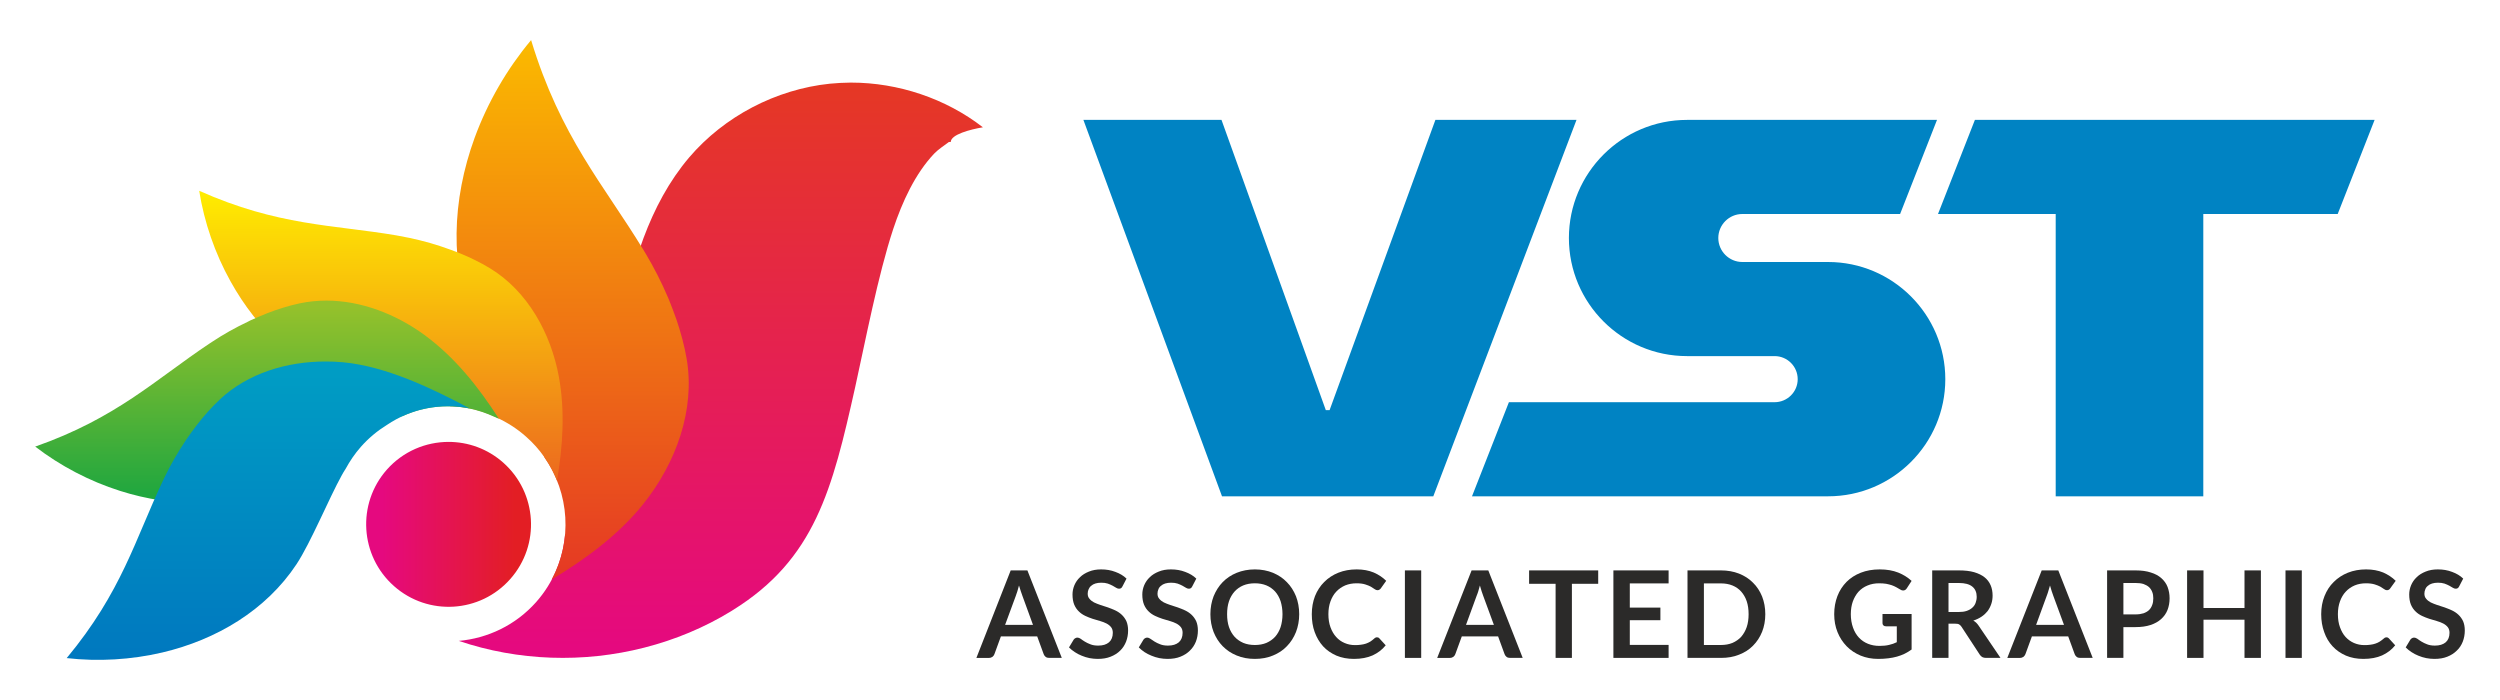 <?xml version="1.0" encoding="UTF-8"?>
<!DOCTYPE svg PUBLIC "-//W3C//DTD SVG 1.1//EN" "http://www.w3.org/Graphics/SVG/1.1/DTD/svg11.dtd">
<!-- Creator: CorelDRAW X8 -->
<svg xmlns="http://www.w3.org/2000/svg" xml:space="preserve" width="250mm" height="70mm" version="1.1" style="shape-rendering:geometricPrecision; text-rendering:geometricPrecision; image-rendering:optimizeQuality; fill-rule:evenodd; clip-rule:evenodd"
viewBox="0 0 25000 7000"
 xmlns:xlink="http://www.w3.org/1999/xlink">
 <defs>
  <style type="text/css">
   <![CDATA[
    .fil8 {fill:none}
    .fil7 {fill:#2B2A29;fill-rule:nonzero}
    .fil6 {fill:#0083C3;fill-rule:nonzero}
    .fil1 {fill:url(#id1)}
    .fil4 {fill:url(#id2)}
    .fil2 {fill:url(#id3)}
    .fil0 {fill:url(#id4)}
    .fil3 {fill:url(#id5)}
    .fil5 {fill:url(#id6)}
   ]]>
  </style>
   <clipPath id="id0">
    <path d="M0 0l25000 0 0 7000 -25000 0 0 -7000z"/>
   </clipPath>
  <linearGradient id="id1" gradientUnits="userSpaceOnUse" x1="5726.58" y1="5795.36" x2="5726.58" y2="401.34">
   <stop offset="0" style="stop-opacity:1; stop-color:#E53824"/>
   <stop offset="1" style="stop-opacity:1; stop-color:#FBBA00"/>
  </linearGradient>
  <linearGradient id="id2" gradientUnits="userSpaceOnUse" x1="2682.05" y1="6598.66" x2="2682.05" y2="3581.98">
   <stop offset="0" style="stop-opacity:1; stop-color:#0078BF"/>
   <stop offset="1" style="stop-opacity:1; stop-color:#009EC4"/>
  </linearGradient>
  <linearGradient id="id3" gradientUnits="userSpaceOnUse" x1="3808.99" y1="4805.64" x2="3808.99" y2="1907.94">
   <stop offset="0" style="stop-opacity:1; stop-color:#EC691F"/>
   <stop offset="1" style="stop-opacity:1; stop-color:#FFED00"/>
  </linearGradient>
  <linearGradient id="id4" gradientUnits="userSpaceOnUse" x1="7208.48" y1="6474.59" x2="7208.48" y2="826.91">
   <stop offset="0" style="stop-opacity:1; stop-color:#E5097F"/>
   <stop offset="1" style="stop-opacity:1; stop-color:#E53824"/>
  </linearGradient>
  <linearGradient id="id5" gradientUnits="userSpaceOnUse" x1="2670.71" y1="4931.89" x2="2670.71" y2="3065.43">
   <stop offset="0" style="stop-opacity:1; stop-color:#21A73F"/>
   <stop offset="1" style="stop-opacity:1; stop-color:#95C12B"/>
  </linearGradient>
  <linearGradient id="id6" gradientUnits="userSpaceOnUse" x1="3822.41" y1="5243.56" x2="5148.89" y2="5243.56">
   <stop offset="0" style="stop-opacity:1; stop-color:#E5097F"/>
   <stop offset="1" style="stop-opacity:1; stop-color:#E31E24"/>
  </linearGradient>
 </defs>
 <g id="Layer_x0020_1">
  <g>
  </g>
  <g style="clip-path:url(#id0)">
   <g>
    <g id="_1468519874176">
     <path class="fil0" d="M8507 826l-3 0c-69,1 -138,4 -206,11l0 0c-538,56 -1055,326 -1406,737l0 0c-404,476 -581,1102 -697,1714l0 0c-61,323 -110,649 -176,971l0 0c-60,289 -135,575 -247,848l0 0c-6,14 -12,28 -18,42l0 0c-31,72 -67,144 -105,214l0 0c-24,235 -118,466 -286,656l0 0c-207,234 -487,364 -775,390l0 0c595,202 1248,223 1856,67l0 0c306,-78 600,-200 869,-365l0 0c5,-3 9,-6 14,-9l0 0c823,-510 996,-1206 1225,-2231l0 0c103,-465 228,-1119 380,-1580l0 0c90,-272 220,-555 410,-755l0 0c41,-43 101,-81 147,-116l0 0c2,0 19,-1 19,-1l0 0 0 0c0,-73 194,-125 321,-146 -371,-288 -847,-447 -1318,-447l0 0 -4 0z"/>
     <path class="fil1" d="M4746 1379c-225,617 -256,1296 1,1895l0 0c121,281 440,748 582,1018l0 0c18,36 35,72 52,108l0 0c24,57 45,115 63,173l0 0c252,360 281,835 73,1222l0 0c342,-206 671,-449 915,-754l0 0c326,-407 523,-941 434,-1456l0 0c-22,-127 -57,-258 -101,-388l0 0c-24,-68 -49,-133 -74,-196l0 0c-4,-8 -7,-16 -10,-24l0 0c-1,-1 -1,-1 -1,-2l0 0c-66,-155 -143,-305 -224,-440l0 0c-7,-13 -15,-25 -23,-38l0 0c-394,-648 -827,-1124 -1122,-2096l0 0c-241,288 -435,623 -565,978l0 0z"/>
     <path class="fil2" d="M1992 1908c50,314 157,625 313,905l0 0c270,488 688,885 1215,1053l0 0c246,79 723,134 975,193l0 0c4,1 7,2 11,3l0 0c156,4 312,41 457,112l0 0c106,48 207,112 298,193l0 0c141,124 244,276 309,439l0 0c59,-345 81,-695 19,-1037l0 0c-80,-436 -313,-859 -692,-1088l0 0c-94,-57 -197,-107 -305,-151l0 0c-57,-22 -112,-43 -167,-61l0 0c-7,-3 -14,-5 -21,-7l0 0c-1,-1 -1,-1 -2,-1l0 0c-136,-44 -274,-78 -406,-101l0 0c-12,-2 -25,-4 -37,-7l0 0c-635,-107 -1180,-94 -1967,-445z"/>
     <path class="fil3" d="M2995 3034c-107,23 -217,57 -325,99l0 0c-57,23 -111,46 -164,70l0 0c-6,3 -13,6 -20,10l0 0c0,0 -1,0 -1,1l0 0c-130,61 -254,131 -365,205l0 0c-11,7 -21,14 -32,21l0 0c-535,357 -923,741 -1736,1026 253,194 543,346 849,443l0 0c531,169 1107,171 1606,-68l0 0c234,-112 618,-399 843,-529l0 0c29,-17 59,-33 89,-48l0 0c92,-45 188,-79 285,-103l0 0c284,-130 613,-131 901,-1l0 0c22,8 43,18 64,28l0 0c-203,-318 -441,-616 -744,-838l0 0c-284,-208 -633,-344 -981,-344l0 0c-90,0 -180,9 -269,28l0 0z"/>
     <path class="fil4" d="M2199 3994c-80,75 -157,161 -228,253l0 0c-37,48 -72,96 -105,144l0 0c-4,6 -8,12 -12,18l0 0c0,0 -1,1 -1,2l0 0c-79,118 -150,242 -208,363l0 0c-5,11 -11,23 -16,34l0 0c-276,582 -411,1110 -962,1773 316,36 644,17 956,-56l0 0c543,-128 1038,-423 1343,-884l0 0c142,-216 325,-660 451,-887l0 0c12,-23 26,-45 40,-67l0 0c42,-77 92,-151 152,-219l0 0c77,-87 165,-160 259,-218l0 0c245,-166 546,-223 829,-166l0 0c-381,-203 -839,-421 -1264,-461l0 0c-59,-6 -118,-8 -178,-8l0 0c-386,0 -776,117 -1056,379l0 0z"/>
     <path class="fil5" d="M3868 4697c-301,341 -269,862 72,1164l0 0c341,302 862,270 1163,-71l0 0c302,-341 270,-862 -71,-1164l0 0c-157,-139 -352,-207 -546,-207 -228,0 -455,94 -618,278l0 0z"/>
     <polygon class="fil6" points="14354,1199 13296,4101 13258,4101 12215,1199 10834,1199 12220,4963 14333,4963 15765,1199 "/>
     <polygon class="fil6" points="19749,1199 19380,2140 20557,2140 20557,4963 22033,4963 22033,2140 23377,2140 23746,1199 "/>
     <path class="fil6" d="M18281 2620l-858 0c-132,0 -240,-108 -240,-240 0,-132 108,-240 240,-240l1578 0 369 -941 -2500 0c-651,0 -1181,530 -1181,1181 0,651 530,1181 1181,1181l876 0c127,0 231,103 231,231 0,127 -104,230 -231,230l-2657 0 -369 941 3561 0c646,0 1172,-525 1172,-1171 0,-646 -526,-1172 -1172,-1172z"/>
     <path class="fil7" d="M10051 6249l279 0 -106 -291c-5,-13 -11,-29 -16,-46 -6,-18 -12,-37 -18,-57 -5,20 -11,39 -16,57 -6,18 -11,34 -16,47l-107 290zm567 330l-126 0c-14,0 -26,-3 -35,-10 -9,-7 -16,-16 -20,-27l-65 -178 -363 0 -65 178c-3,10 -10,18 -19,26 -10,7 -21,11 -35,11l-126 0 343 -875 167 0 344 875z"/>
     <path class="fil7" d="M11225 5863c-4,9 -9,15 -15,19 -6,4 -13,5 -21,5 -8,0 -17,-3 -27,-9 -10,-6 -22,-13 -36,-21 -14,-8 -30,-14 -48,-21 -18,-6 -40,-9 -65,-9 -23,0 -42,3 -59,8 -17,5 -31,13 -42,23 -12,9 -20,21 -26,35 -6,13 -9,28 -9,44 0,21 6,38 18,51 11,14 26,26 45,36 19,9 41,18 65,26 24,7 49,15 74,24 25,9 50,19 74,30 25,12 46,26 65,44 19,18 34,39 46,64 11,26 17,57 17,93 0,40 -7,77 -20,111 -14,35 -33,65 -59,90 -26,26 -58,46 -96,61 -37,15 -80,22 -129,22 -28,0 -55,-3 -82,-8 -27,-6 -53,-13 -78,-24 -25,-10 -48,-22 -69,-36 -22,-14 -41,-30 -58,-47l47 -78c4,-6 10,-11 16,-14 6,-4 13,-6 21,-6 10,0 21,4 33,12 11,9 25,18 41,28 16,10 35,19 56,27 22,9 48,13 78,13 47,0 82,-11 108,-33 25,-22 38,-54 38,-95 0,-23 -6,-42 -17,-56 -12,-15 -27,-27 -46,-37 -19,-10 -41,-18 -65,-25 -24,-7 -49,-14 -74,-22 -25,-8 -49,-18 -73,-29 -25,-12 -46,-26 -65,-45 -19,-18 -34,-40 -46,-68 -11,-27 -17,-61 -17,-101 0,-31 6,-62 19,-93 13,-30 31,-57 56,-80 24,-24 54,-42 89,-56 36,-15 77,-22 122,-22 52,0 99,8 143,25 44,16 81,38 111,67l-40 77z"/>
     <path class="fil7" d="M11923 5863c-4,9 -9,15 -15,19 -6,4 -13,5 -21,5 -8,0 -17,-3 -27,-9 -10,-6 -22,-13 -36,-21 -14,-8 -30,-14 -48,-21 -18,-6 -40,-9 -65,-9 -23,0 -42,3 -59,8 -17,5 -31,13 -42,23 -12,9 -21,21 -26,35 -6,13 -9,28 -9,44 0,21 6,38 18,51 11,14 26,26 45,36 19,9 41,18 65,26 24,7 49,15 74,24 25,9 50,19 74,30 25,12 46,26 65,44 19,18 34,39 46,64 11,26 17,57 17,93 0,40 -7,77 -20,111 -14,35 -34,65 -60,90 -26,26 -57,46 -95,61 -37,15 -80,22 -129,22 -28,0 -55,-3 -82,-8 -27,-6 -53,-13 -78,-24 -25,-10 -48,-22 -70,-36 -21,-14 -40,-30 -57,-47l47 -78c4,-6 10,-11 16,-14 6,-4 13,-6 21,-6 10,0 21,4 32,12 12,9 26,18 42,28 16,10 35,19 56,27 22,9 48,13 78,13 46,0 82,-11 108,-33 25,-22 38,-54 38,-95 0,-23 -6,-42 -17,-56 -12,-15 -27,-27 -46,-37 -19,-10 -41,-18 -65,-25 -24,-7 -49,-14 -74,-22 -25,-8 -49,-18 -73,-29 -25,-12 -46,-26 -65,-45 -19,-18 -34,-40 -46,-68 -11,-27 -17,-61 -17,-101 0,-31 6,-62 19,-93 13,-30 31,-57 56,-80 24,-24 54,-42 89,-56 36,-15 76,-22 122,-22 52,0 99,8 143,25 44,16 81,38 111,67l-40 77z"/>
     <path class="fil7" d="M12825 6142c0,-48 -7,-91 -19,-130 -13,-38 -31,-70 -55,-97 -24,-26 -53,-47 -87,-61 -34,-14 -73,-21 -115,-21 -43,0 -82,7 -116,21 -34,14 -63,35 -87,61 -24,27 -43,59 -56,97 -13,39 -19,82 -19,130 0,48 6,91 19,129 13,38 32,70 56,97 24,26 53,46 87,61 34,14 73,21 116,21 42,0 81,-7 115,-21 34,-15 63,-35 87,-61 24,-27 42,-59 55,-97 12,-38 19,-81 19,-129zm167 0c0,64 -11,123 -32,178 -22,55 -52,102 -91,142 -38,40 -85,71 -139,93 -55,23 -115,34 -181,34 -67,0 -127,-11 -182,-34 -54,-22 -101,-53 -140,-93 -39,-40 -69,-87 -91,-142 -21,-55 -32,-114 -32,-178 0,-65 11,-124 32,-179 22,-54 52,-102 91,-142 39,-40 86,-71 140,-93 55,-22 115,-34 182,-34 66,0 126,12 181,34 54,23 101,54 139,94 39,39 69,87 91,141 21,55 32,114 32,179z"/>
     <path class="fil7" d="M13770 6373c9,0 17,3 23,10l64 70c-35,44 -79,77 -131,101 -52,23 -114,35 -186,35 -65,0 -124,-11 -176,-33 -52,-23 -96,-53 -133,-93 -36,-40 -64,-87 -84,-142 -20,-54 -29,-114 -29,-179 0,-66 11,-126 32,-181 22,-55 53,-102 92,-141 40,-40 87,-71 142,-93 55,-22 116,-33 183,-33 65,0 122,11 170,31 49,21 90,49 125,83l-54 76c-4,5 -8,9 -13,12 -5,4 -12,6 -21,6 -9,0 -18,-4 -28,-11 -10,-7 -22,-15 -37,-24 -15,-8 -34,-16 -57,-23 -22,-7 -51,-11 -86,-11 -42,0 -79,7 -114,21 -34,15 -64,35 -89,62 -25,26 -44,59 -58,97 -14,38 -21,81 -21,129 0,49 7,93 21,131 14,38 33,71 57,97 23,26 51,46 84,60 32,14 67,21 104,21 22,0 42,-1 60,-4 18,-2 35,-6 50,-11 15,-5 29,-12 43,-20 13,-9 27,-19 40,-31 4,-4 8,-7 13,-9 4,-2 9,-3 14,-3z"/>
     <polygon class="fil7" points="14212,6579 14049,6579 14049,5704 14212,5704 "/>
     <path class="fil7" d="M14660 6249l279 0 -107 -291c-4,-13 -10,-29 -16,-46 -5,-18 -11,-37 -17,-57 -5,20 -11,39 -16,57 -6,18 -11,34 -17,47l-106 290zm567 330l-126 0c-15,0 -26,-3 -35,-10 -9,-7 -16,-16 -20,-27l-65 -178 -363 0 -65 178c-3,10 -10,18 -19,26 -10,7 -21,11 -35,11l-127 0 344 -875 167 0 344 875z"/>
     <polygon class="fil7" points="15982,5704 15982,5838 15719,5838 15719,6579 15556,6579 15556,5838 15291,5838 15291,5704 "/>
     <polygon class="fil7" points="16686,5704 16686,5834 16298,5834 16298,6076 16604,6076 16604,6202 16298,6202 16298,6449 16686,6449 16686,6579 16134,6579 16134,5704 "/>
     <path class="fil7" d="M17486 6142c0,-48 -6,-91 -19,-130 -13,-38 -32,-70 -55,-96 -24,-27 -53,-47 -87,-61 -34,-14 -73,-21 -116,-21l-170 0 0 616 170 0c43,0 82,-7 116,-21 34,-15 63,-35 87,-61 23,-27 42,-59 55,-97 13,-38 19,-81 19,-129zm167 0c0,64 -11,123 -32,176 -22,54 -52,100 -91,139 -38,39 -85,69 -140,90 -54,22 -114,32 -181,32l-334 0 0 -875 334 0c67,0 127,11 181,32 55,22 102,52 140,91 39,38 69,84 91,138 21,54 32,112 32,177z"/>
     <path class="fil7" d="M18795 6459c36,0 68,-3 96,-10 27,-6 53,-15 77,-27l0 -159 -109 0c-11,0 -19,-3 -25,-9 -6,-6 -9,-13 -9,-22l0 -92 291 0 0 355c-22,16 -45,30 -69,42 -24,12 -50,21 -77,29 -27,8 -56,13 -87,17 -32,4 -65,6 -101,6 -64,0 -122,-11 -176,-33 -54,-23 -100,-53 -139,-93 -39,-40 -70,-87 -92,-142 -22,-54 -33,-114 -33,-179 0,-66 11,-126 32,-181 21,-55 52,-102 91,-142 40,-40 87,-70 143,-92 56,-22 119,-33 189,-33 72,0 133,11 186,32 52,21 96,49 133,83l-48 74c-9,14 -21,22 -37,22 -9,0 -19,-3 -29,-10 -13,-7 -26,-15 -40,-23 -13,-7 -28,-14 -45,-20 -16,-5 -34,-10 -55,-14 -20,-3 -44,-5 -70,-5 -43,0 -82,7 -117,22 -35,14 -65,35 -90,62 -24,27 -43,60 -57,98 -13,37 -20,80 -20,127 0,50 8,95 22,134 14,40 34,73 59,100 25,27 56,48 91,62 35,14 73,21 115,21z"/>
     <path class="fil7" d="M19485 6120l102 0c30,0 57,-3 80,-11 23,-8 41,-18 56,-32 15,-13 26,-29 33,-48 7,-18 11,-39 11,-61 0,-44 -15,-79 -44,-102 -29,-24 -74,-36 -134,-36l-104 0 0 290zm0 117l0 342 -163 0 0 -875 267 0c60,0 111,6 153,18 43,13 78,30 105,52 27,22 47,49 60,80 13,31 19,65 19,102 0,29 -4,57 -13,83 -9,27 -21,50 -37,72 -17,21 -37,40 -61,56 -24,16 -51,29 -82,39 21,11 38,28 53,50l219 323 -146 0c-14,0 -26,-3 -36,-8 -10,-6 -18,-14 -25,-24l-184 -281c-7,-10 -15,-18 -23,-22 -8,-5 -20,-7 -37,-7l-69 0z"/>
     <path class="fil7" d="M20361 6249l279 0 -107 -291c-5,-13 -10,-29 -16,-46 -6,-18 -11,-37 -17,-57 -6,20 -11,39 -17,57 -5,18 -11,34 -16,47l-106 290zm566 330l-126 0c-14,0 -25,-3 -34,-10 -9,-7 -16,-16 -20,-27l-65 -178 -363 0 -65 178c-4,10 -10,18 -19,26 -10,7 -22,11 -35,11l-127 0 344 -875 166 0 344 875z"/>
     <path class="fil7" d="M21234 6144l122 0c30,0 56,-4 79,-11 22,-8 40,-18 55,-32 14,-14 25,-31 32,-51 8,-20 11,-42 11,-67 0,-23 -3,-45 -11,-64 -7,-18 -18,-35 -32,-48 -15,-13 -33,-23 -55,-31 -23,-7 -49,-10 -79,-10l-122 0 0 314zm0 127l0 308 -163 0 0 -875 285 0c59,0 110,7 152,21 43,13 78,32 106,57 28,25 49,54 62,88 13,35 20,72 20,113 0,42 -7,81 -21,117 -14,35 -35,65 -64,91 -28,25 -63,45 -106,59 -42,14 -92,21 -149,21l-122 0z"/>
     <polygon class="fil7" points="22609,6579 22445,6579 22445,6197 22035,6197 22035,6579 21871,6579 21871,5704 22035,5704 22035,6080 22445,6080 22445,5704 22609,5704 "/>
     <polygon class="fil7" points="23018,6579 22855,6579 22855,5704 23018,5704 "/>
     <path class="fil7" d="M23865 6373c9,0 16,3 23,10l64 70c-35,44 -79,77 -131,101 -52,23 -114,35 -187,35 -65,0 -123,-11 -175,-33 -52,-23 -96,-53 -133,-93 -37,-40 -65,-87 -84,-142 -20,-54 -30,-114 -30,-179 0,-66 11,-126 33,-181 22,-55 52,-102 92,-141 40,-40 87,-71 142,-93 55,-22 116,-33 182,-33 65,0 122,11 171,31 48,21 90,49 125,83l-55 76c-3,5 -7,9 -12,12 -5,4 -12,6 -21,6 -9,0 -19,-4 -28,-11 -10,-7 -22,-15 -37,-24 -15,-8 -34,-16 -57,-23 -23,-7 -52,-11 -87,-11 -41,0 -79,7 -113,21 -35,15 -64,35 -89,62 -25,26 -44,59 -58,97 -14,38 -21,81 -21,129 0,49 7,93 21,131 14,38 32,71 56,97 24,26 52,46 84,60 33,14 67,21 104,21 23,0 43,-1 61,-4 18,-2 34,-6 49,-11 16,-5 30,-12 43,-20 14,-9 27,-19 41,-31 4,-4 8,-7 12,-9 5,-2 10,-3 15,-3z"/>
     <path class="fil7" d="M24592 5863c-4,9 -9,15 -15,19 -6,4 -13,5 -21,5 -8,0 -17,-3 -27,-9 -10,-6 -22,-13 -36,-21 -14,-8 -30,-14 -48,-21 -18,-6 -40,-9 -65,-9 -23,0 -42,3 -59,8 -17,5 -31,13 -42,23 -12,9 -21,21 -26,35 -6,13 -9,28 -9,44 0,21 6,38 18,51 11,14 26,26 45,36 19,9 41,18 65,26 24,7 49,15 74,24 25,9 50,19 74,30 25,12 46,26 65,44 19,18 34,39 46,64 11,26 17,57 17,93 0,40 -7,77 -20,111 -14,35 -33,65 -60,90 -26,26 -57,46 -95,61 -37,15 -80,22 -129,22 -28,0 -55,-3 -82,-8 -27,-6 -53,-13 -78,-24 -25,-10 -48,-22 -69,-36 -22,-14 -41,-30 -58,-47l47 -78c4,-6 10,-11 16,-14 6,-4 13,-6 21,-6 10,0 21,4 33,12 11,9 25,18 41,28 16,10 35,19 56,27 22,9 48,13 78,13 46,0 82,-11 108,-33 25,-22 38,-54 38,-95 0,-23 -6,-42 -17,-56 -12,-15 -27,-27 -46,-37 -19,-10 -41,-18 -65,-25 -24,-7 -49,-14 -74,-22 -25,-8 -49,-18 -73,-29 -25,-12 -46,-26 -65,-45 -19,-18 -34,-40 -46,-68 -11,-27 -17,-61 -17,-101 0,-31 6,-62 19,-93 13,-30 31,-57 56,-80 24,-24 54,-42 89,-56 36,-15 77,-22 122,-22 52,0 99,8 143,25 44,16 81,38 111,67l-40 77z"/>
    </g>
   </g>
  </g>
  <polygon class="fil8" points="0,0 25000,0 25000,7000 0,7000 "/>
 </g>
</svg>
